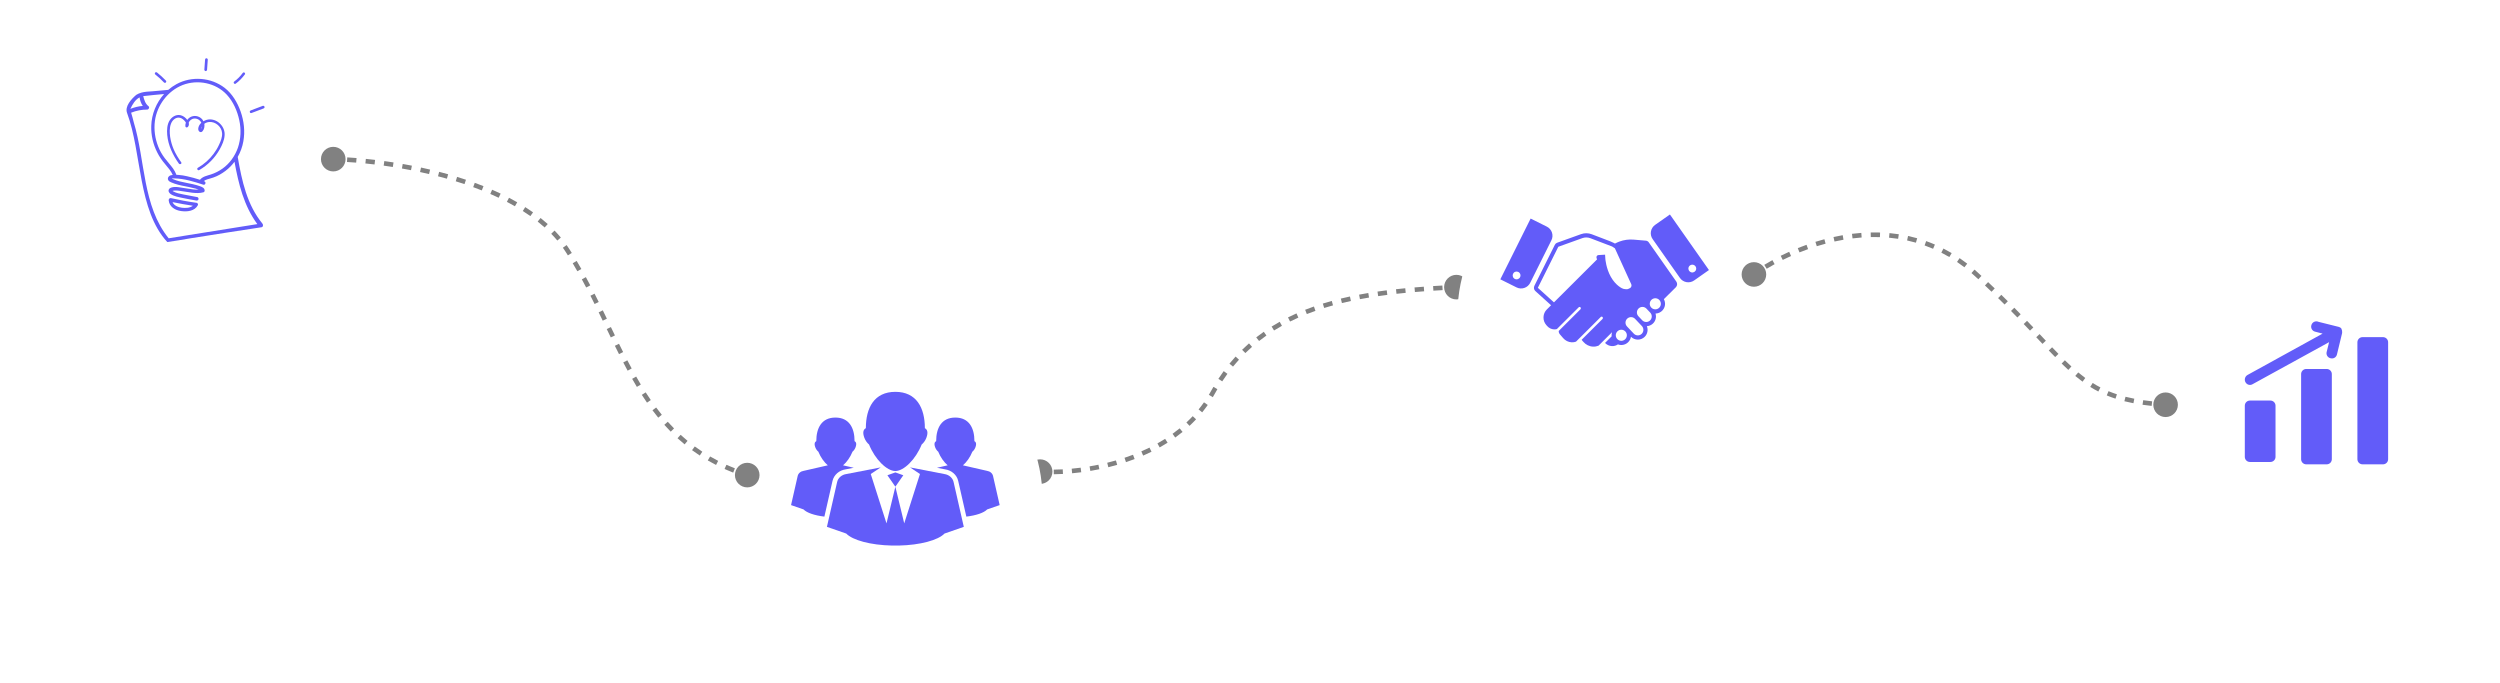 <svg width="1084" height="296" viewBox="0 0 1084 296" fill="none" xmlns="http://www.w3.org/2000/svg">
<path d="M445.667 204.5C445.667 207.446 448.054 209.833 451 209.833C453.946 209.833 456.333 207.446 456.333 204.5C456.333 201.554 453.946 199.167 451 199.167C448.054 199.167 445.667 201.554 445.667 204.5ZM526 170L525.125 169.516L526 170ZM626.167 124.5C626.167 127.446 628.554 129.833 631.5 129.833C634.446 129.833 636.833 127.446 636.833 124.5C636.833 121.554 634.446 119.167 631.5 119.167C628.554 119.167 626.167 121.554 626.167 124.5ZM450.935 205.498C451.573 205.539 452.238 205.573 452.928 205.597L452.999 203.598C452.328 203.575 451.683 203.542 451.065 203.502L450.935 205.498ZM456.919 205.64C458.193 205.624 459.525 205.58 460.907 205.505L460.799 203.508C459.444 203.581 458.14 203.624 456.894 203.64L456.919 205.64ZM464.87 205.214C466.159 205.094 467.48 204.949 468.828 204.774L468.571 202.79C467.247 202.962 465.951 203.105 464.686 203.222L464.87 205.214ZM472.768 204.189C474.055 203.975 475.361 203.733 476.68 203.462L476.278 201.503C474.984 201.768 473.703 202.006 472.439 202.217L472.768 204.189ZM480.566 202.589C481.843 202.276 483.128 201.936 484.416 201.566L483.865 199.644C482.602 200.006 481.343 200.34 480.091 200.646L480.566 202.589ZM488.223 200.389C489.477 199.973 490.731 199.528 491.982 199.051L491.27 197.182C490.047 197.648 488.82 198.084 487.593 198.491L488.223 200.389ZM495.675 197.548C496.89 197.02 498.099 196.461 499.298 195.869L498.413 194.076C497.244 194.652 496.065 195.198 494.878 195.713L495.675 197.548ZM502.835 194.009C503.994 193.36 505.139 192.678 506.269 191.962L505.197 190.273C504.1 190.969 502.986 191.632 501.858 192.263L502.835 194.009ZM509.584 189.721C510.664 188.943 511.725 188.131 512.763 187.282L511.497 185.734C510.492 186.556 509.464 187.343 508.416 188.097L509.584 189.721ZM515.781 184.647C516.753 183.74 517.701 182.797 518.62 181.816L517.161 180.448C516.273 181.396 515.357 182.307 514.417 183.184L515.781 184.647ZM521.262 178.793C522.1 177.763 522.908 176.697 523.683 175.592L522.046 174.443C521.299 175.508 520.519 176.537 519.711 177.53L521.262 178.793ZM525.869 172.229C526.213 171.657 526.549 171.075 526.875 170.484L525.125 169.516C524.81 170.086 524.486 170.648 524.155 171.2L525.869 172.229ZM526.875 170.484C527.2 169.896 527.53 169.316 527.864 168.744L526.138 167.735C525.795 168.321 525.457 168.914 525.125 169.516L526.875 170.484ZM529.953 165.364C530.686 164.243 531.438 163.154 532.21 162.097L530.594 160.918C529.802 162.003 529.03 163.12 528.279 164.27L529.953 165.364ZM534.634 158.954C535.477 157.92 536.341 156.918 537.224 155.949L535.746 154.602C534.838 155.599 533.95 156.628 533.084 157.69L534.634 158.954ZM539.976 153.092C540.924 152.16 541.893 151.26 542.882 150.392L541.562 148.89C540.546 149.782 539.55 150.707 538.574 151.665L539.976 153.092ZM545.934 147.856C546.978 147.037 548.04 146.248 549.122 145.489L547.973 143.852C546.863 144.631 545.771 145.441 544.699 146.284L545.934 147.856ZM552.432 143.294C553.554 142.591 554.694 141.917 555.851 141.27L554.875 139.524C553.689 140.187 552.521 140.878 551.37 141.599L552.432 143.294ZM559.367 139.413C560.551 138.823 561.751 138.258 562.968 137.718L562.156 135.89C560.913 136.442 559.686 137.019 558.475 137.623L559.367 139.413ZM566.641 136.179C567.872 135.693 569.117 135.229 570.377 134.787L569.714 132.9C568.431 133.35 567.162 133.823 565.906 134.319L566.641 136.179ZM574.164 133.534C575.428 133.14 576.705 132.766 577.993 132.411L577.461 130.483C576.152 130.844 574.855 131.224 573.569 131.624L574.164 133.534ZM581.859 131.407C583.146 131.093 584.445 130.796 585.754 130.514L585.333 128.559C584.007 128.844 582.691 129.146 581.385 129.464L581.859 131.407ZM589.674 129.722C590.978 129.475 592.292 129.242 593.614 129.022L593.286 127.049C591.95 127.272 590.622 127.507 589.302 127.757L589.674 129.722ZM597.571 128.406C598.886 128.215 600.21 128.035 601.541 127.866L601.288 125.882C599.946 126.052 598.611 126.234 597.283 126.427L597.571 128.406ZM605.521 127.393C606.845 127.247 608.174 127.109 609.51 126.981L609.319 124.99C607.974 125.119 606.634 125.258 605.301 125.405L605.521 127.393ZM613.506 126.622C614.835 126.511 616.169 126.407 617.508 126.31L617.363 124.315C616.018 124.413 614.676 124.517 613.34 124.629L613.506 126.622ZM621.514 126.039C622.847 125.955 624.184 125.876 625.524 125.802L625.414 123.805C624.069 123.879 622.727 123.958 621.388 124.043L621.514 126.039ZM629.537 125.594C630.206 125.561 630.876 125.53 631.546 125.499L631.454 123.501C630.782 123.532 630.11 123.564 629.44 123.596L629.537 125.594Z" fill="#818181"/>
<g filter="url(#filter0_d_242_2)">
<circle cx="80" cy="66" r="64" fill="white"/>
</g>
<path d="M59.071 41.136C61.83 39.373 65.313 39.825 68.479 39.373C69.971 39.237 71.464 39.101 72.956 38.965C74.042 38.016 75.218 37.202 76.529 36.478C83.087 32.905 91.5 33.538 97.424 38.106C100.726 40.684 102.942 44.438 104.344 48.373C105.792 52.489 106.289 56.966 105.52 61.263C105.113 63.66 104.254 65.967 103.078 68.047C104.887 78.54 107.148 88.852 113.752 96.903C114.204 97.4 114.159 98.35 113.435 98.531C106.153 99.616 89.645 102.194 82.364 103.37C79.243 103.868 75.715 104.546 72.549 104.953C59.75 91.159 61.514 66.283 55.136 49.097C53.96 46.157 56.946 42.946 59.071 41.136ZM103.756 52.127C102.897 48.102 101.133 44.076 98.329 41.046C93.535 35.89 85.665 34.352 79.152 36.885C72.73 39.418 68.072 45.659 67.167 52.444C66.669 56.197 67.212 60.042 68.614 63.569C69.293 65.333 70.243 66.962 71.373 68.499C72.549 70.082 73.906 71.484 75.037 73.067C75.579 73.836 76.032 74.696 76.394 75.555C76.439 75.645 76.439 75.691 76.439 75.781C76.846 75.826 77.253 75.826 77.615 75.871C78.745 75.962 79.921 76.143 81.052 76.414C82.951 76.821 84.851 77.364 86.705 77.952C87.881 76.505 89.781 76.188 91.454 75.645C93.263 75.057 94.937 74.198 96.475 73.113C99.595 70.897 101.902 67.64 103.168 64.022C104.435 60.268 104.616 56.107 103.756 52.127ZM57.986 52.986C63.006 69.494 61.785 89.395 73.137 103.325C75.67 102.918 79.017 102.375 81.549 101.968C88.424 100.883 104.706 98.259 111.581 97.174C105.746 89.259 103.44 79.761 101.676 70.128C101.133 70.851 100.59 71.53 99.957 72.163C98.6 73.565 96.972 74.786 95.254 75.736C94.394 76.233 93.444 76.64 92.54 76.957C91.68 77.274 90.731 77.5 89.871 77.771C89.329 77.952 88.786 78.178 88.334 78.54C88.424 78.54 88.469 78.585 88.56 78.585C89.51 78.902 89.103 80.349 88.153 80.078C84.127 78.766 79.966 77.454 75.715 77.364C75.444 77.364 75.172 77.364 74.901 77.364C74.811 77.364 74.675 77.364 74.584 77.364C74.584 77.364 74.539 77.364 74.494 77.409C74.675 77.5 74.901 77.635 75.037 77.681C75.941 78.088 76.891 78.359 77.841 78.63C79.74 79.128 81.64 79.399 83.54 79.852C84.625 80.078 85.71 80.394 86.751 80.756C87.655 81.073 88.741 81.525 88.741 82.656C88.741 83.017 88.515 83.289 88.198 83.379C86.615 83.832 84.942 83.741 83.313 83.56C81.595 83.334 79.921 83.063 78.203 82.791C77.434 82.656 76.62 82.565 75.851 82.611C75.67 82.611 75.489 82.656 75.308 82.656C75.172 82.701 74.991 82.746 74.811 82.791C74.901 82.837 74.991 82.927 74.991 82.927C76.394 83.741 78.022 84.013 79.559 84.329C81.549 84.736 83.54 85.098 85.529 85.46C85.937 85.505 86.163 86.048 86.072 86.41C85.937 86.862 85.529 86.998 85.123 86.952C83.132 86.636 81.142 86.229 79.152 85.822C77.434 85.46 75.444 85.143 73.951 84.103C73.273 83.606 72.775 82.746 73.318 81.977C73.816 81.254 74.991 81.118 75.805 81.073C76.71 81.028 77.66 81.208 78.564 81.344C79.559 81.48 80.509 81.661 81.504 81.796C82.997 82.022 84.58 82.339 86.118 82.203C85.71 82.068 85.303 81.932 84.896 81.796C83.901 81.525 82.861 81.299 81.821 81.073C79.74 80.666 77.66 80.304 75.67 79.625C75.172 79.445 74.72 79.264 74.268 79.083C73.77 78.857 73.273 78.63 73.001 78.178C72.368 77.183 73.273 76.098 74.268 75.962C74.494 75.917 74.675 75.917 74.901 75.871C74.132 74.108 72.82 72.615 71.599 71.168C70.288 69.63 69.112 67.957 68.207 66.147C66.398 62.62 65.448 58.594 65.584 54.614C65.72 49.504 67.755 44.529 71.147 40.775C68.117 41.046 65.132 41.317 62.101 41.679C62.508 43.307 63.006 44.981 64.408 46.066C64.951 46.564 64.499 47.514 63.82 47.514C61.423 47.514 59.071 47.966 56.855 48.87C57.262 50.227 57.669 51.629 57.986 52.986ZM61.92 45.931C61.152 44.845 60.699 43.579 60.519 42.222C58.619 43.217 57.443 45.252 56.538 47.197C58.302 46.519 60.066 46.066 61.92 45.931Z" fill="#625CF9"/>
<path d="M74.132 85.912C77.705 86.726 81.323 87.405 84.987 87.902C85.032 87.902 85.032 87.902 85.077 87.902C85.575 87.902 86.072 88.445 85.756 89.033C84.354 91.566 81.142 91.882 78.564 91.52C75.987 91.204 73.363 89.666 73.137 86.817C73.137 86.636 73.182 86.455 73.273 86.364C73.363 86.093 73.68 85.822 74.132 85.912ZM78.881 90.073C80.419 90.254 82.364 90.209 83.63 89.214C80.69 88.761 77.75 88.264 74.811 87.631C75.398 89.168 77.343 89.892 78.881 90.073ZM95.344 64.61C93.263 68.409 90.143 71.575 86.389 73.746C85.756 74.108 85.168 73.113 85.801 72.751C88.469 71.213 90.821 69.133 92.63 66.69C93.535 65.469 94.349 64.157 94.982 62.755C95.706 61.218 96.43 59.454 96.294 57.69C96.113 54.976 93.444 52.67 90.731 52.896C90.007 52.941 89.238 53.212 88.605 53.665C88.786 54.84 88.56 56.062 87.791 56.921C87.112 57.69 86.163 57.147 85.982 56.243C85.846 55.474 86.208 54.569 86.66 53.936C86.841 53.665 87.067 53.438 87.293 53.258C86.796 52.082 85.575 51.313 84.263 51.403C83.132 51.448 82.228 52.217 81.821 53.167C82.002 53.846 81.957 54.614 81.369 55.112C80.962 55.428 80.419 55.248 80.374 54.705C80.328 54.162 80.419 53.665 80.6 53.167C80.464 52.941 80.328 52.715 80.193 52.579C79.65 51.946 78.972 51.313 78.112 51.087C76.303 50.589 74.72 52.082 74.132 53.665C73.454 55.428 73.544 57.464 73.77 59.318C74.042 61.172 74.584 63.027 75.308 64.745C76.167 66.736 77.298 68.59 78.564 70.354C79.017 70.942 78.022 71.53 77.569 70.942C74.946 67.278 72.911 63.027 72.504 58.504C72.323 56.333 72.413 53.8 73.725 51.946C74.901 50.273 77.027 49.323 78.972 50.182C79.831 50.544 80.645 51.222 81.188 51.991C81.685 51.313 82.364 50.77 83.178 50.499C84.851 49.911 86.796 50.544 87.836 51.946C87.972 52.127 88.108 52.353 88.198 52.579C89.057 52.082 90.007 51.765 91.002 51.765C92.766 51.765 94.485 52.579 95.661 53.891C96.882 55.202 97.56 56.966 97.379 58.775C97.244 60.811 96.339 62.801 95.344 64.61ZM87.52 54.84C87.384 55.112 87.248 55.383 87.203 55.7C87.203 55.745 87.203 55.79 87.203 55.836C87.384 55.564 87.474 55.202 87.52 54.84ZM108.324 48.599C108.234 48.282 108.415 48.011 108.731 47.875C110.495 47.197 112.259 46.564 113.978 45.885C114.249 45.795 114.611 46.021 114.702 46.292C114.792 46.609 114.611 46.88 114.295 47.016C112.531 47.694 110.767 48.328 109.048 49.006C108.731 49.142 108.37 48.916 108.324 48.599ZM102.173 36.297C101.902 36.478 101.54 36.342 101.405 36.071C101.224 35.8 101.359 35.483 101.631 35.302C102.942 34.307 104.254 33.041 105.204 31.684C105.385 31.413 105.701 31.322 105.973 31.458C106.199 31.593 106.38 32 106.199 32.227C105.023 33.81 103.711 35.166 102.173 36.297ZM89.193 30.825C88.922 30.825 88.605 30.553 88.605 30.236C88.695 28.789 88.831 27.342 88.922 25.849C88.967 25.533 89.148 25.262 89.51 25.262C89.781 25.262 90.098 25.533 90.098 25.849C90.007 27.297 89.871 28.744 89.781 30.236C89.736 30.553 89.51 30.825 89.193 30.825ZM71.102 35.754C69.926 34.488 68.659 33.357 67.303 32.272C67.077 32.091 67.077 31.639 67.303 31.458C67.529 31.232 67.891 31.277 68.117 31.458C69.474 32.543 70.74 33.719 71.916 34.94C72.142 35.166 72.142 35.528 71.916 35.754C71.735 35.98 71.328 35.98 71.102 35.754Z" fill="#625CF9"/>
<g filter="url(#filter1_d_242_2)">
<circle cx="388" cy="202" r="64" fill="white"/>
</g>
<path d="M362.985 208.975C363.176 208.138 363.638 207.348 364.369 206.71C365.104 206.076 366.001 205.694 366.931 205.553L381.88 202.66L377.555 205.531L384.383 226.935L388.228 211.036L392.075 226.935L398.899 205.531L394.576 202.661L409.526 205.554C410.456 205.694 411.352 206.076 412.087 206.71C412.818 207.348 413.282 208.138 413.471 208.975L417.904 228.444L409.543 231.345C406.767 234.231 398.997 236.353 389.678 236.556H386.779C377.46 236.354 369.691 234.231 366.914 231.345L358.553 228.444L362.985 208.975Z" fill="#625CF9"/>
<path d="M388.228 204.834L391.674 206.068L388.228 211.036L384.781 206.068L388.228 204.834ZM375.433 185.662C375.433 176.826 379.07 169.901 388.228 169.901C397.387 169.901 401.022 176.827 401.022 185.662C401.979 186.162 402.609 187.335 401.668 189.848C401.193 191.11 400.357 192.168 399.647 192.721C397.037 199.219 391.904 204.236 388.228 204.236C384.551 204.236 379.418 199.219 376.809 192.721C376.099 192.168 375.264 191.11 374.788 189.848C373.847 187.334 374.476 186.162 375.433 185.662ZM419.003 224.003C423.27 223.499 426.635 222.346 428.034 220.891L433.456 219.01L430.582 206.387C430.459 205.845 430.158 205.332 429.684 204.919C429.212 204.517 428.637 204.257 428.023 204.169L417.524 201.764C419.104 200.413 420.637 198.295 421.618 195.849C422.079 195.49 422.621 194.805 422.929 193.986C423.54 192.357 423.132 191.597 422.51 191.272C422.51 185.544 420.155 181.054 414.216 181.054H414.214C408.277 181.054 405.92 185.544 405.92 191.272C405.299 191.597 404.891 192.357 405.5 193.986C405.809 194.805 406.351 195.49 406.812 195.849C407.793 198.295 409.327 200.413 410.906 201.764L406.263 202.828L409.878 203.527C411.212 203.735 412.441 204.298 413.439 205.161C414.477 206.067 415.183 207.228 415.477 208.518L419.003 224.003ZM345.874 206.387C345.998 205.844 346.298 205.332 346.772 204.919C347.247 204.508 347.829 204.259 348.432 204.169L358.932 201.764C357.352 200.413 355.818 198.295 354.836 195.848C354.375 195.49 353.834 194.804 353.526 193.986C352.916 192.357 353.324 191.597 353.945 191.272C353.945 185.543 356.303 181.054 362.241 181.054C368.179 181.054 370.536 185.543 370.536 191.272C371.157 191.597 371.565 192.357 370.954 193.986C370.647 194.804 370.105 195.49 369.645 195.848C368.663 198.294 367.129 200.413 365.549 201.764L370.193 202.828L366.579 203.527C365.245 203.735 364.016 204.298 363.026 205.152C361.979 206.067 361.275 207.228 360.98 208.516L357.454 224.003C353.187 223.499 349.823 222.346 348.422 220.891L343.001 219.01L345.874 206.387Z" fill="#625CF9"/>
<g filter="url(#filter2_d_242_2)">
<circle cx="696" cy="122" r="64" fill="white"/>
</g>
<g filter="url(#filter3_d_242_2)">
<circle cx="1004" cy="170" r="64" fill="white"/>
</g>
<path d="M139.167 69C139.167 71.945 141.554 74.333 144.5 74.333C147.446 74.333 149.833 71.945 149.833 69C149.833 66.055 147.446 63.667 144.5 63.667C141.554 63.667 139.167 66.055 139.167 69ZM246 108.5L246.84 107.958L246 108.5ZM318.667 206C318.667 208.946 321.054 211.333 324 211.333C326.946 211.333 329.333 208.946 329.333 206C329.333 203.054 326.946 200.667 324 200.667C321.054 200.667 318.667 203.054 318.667 206ZM144.481 70C145.122 70.012 145.782 70.03 146.461 70.053L146.529 68.054C145.841 68.031 145.17 68.013 144.519 68L144.481 70ZM150.448 70.238C151.731 70.313 153.063 70.405 154.438 70.516L154.598 68.522C153.209 68.411 151.863 68.317 150.565 68.242L150.448 70.238ZM158.434 70.877C159.728 71.007 161.051 71.152 162.401 71.313L162.638 69.327C161.276 69.164 159.94 69.018 158.634 68.887L158.434 70.877ZM166.367 71.823C167.668 72.003 168.989 72.198 170.326 72.407L170.636 70.431C169.287 70.22 167.954 70.024 166.64 69.842L166.367 71.823ZM174.275 73.063C175.576 73.292 176.889 73.535 178.211 73.793L178.594 71.83C177.259 71.569 175.934 71.324 174.621 71.094L174.275 73.063ZM182.131 74.597C183.427 74.875 184.728 75.169 186.033 75.477L186.493 73.531C185.175 73.219 183.86 72.923 182.552 72.641L182.131 74.597ZM189.915 76.437C191.201 76.769 192.488 77.116 193.773 77.479L194.316 75.554C193.016 75.187 191.715 74.836 190.416 74.5L189.915 76.437ZM197.606 78.608C198.878 78.999 200.147 79.406 201.409 79.829L202.044 77.933C200.766 77.504 199.481 77.092 198.194 76.697L197.606 78.608ZM205.178 81.147C206.43 81.604 207.674 82.078 208.907 82.568L209.647 80.71C208.395 80.212 207.133 79.732 205.864 79.268L205.178 81.147ZM212.59 84.1C213.814 84.631 215.025 85.181 216.219 85.749L217.078 83.942C215.862 83.364 214.631 82.805 213.387 82.265L212.59 84.1ZM219.784 87.524C220.967 88.141 222.132 88.778 223.274 89.434L224.271 87.7C223.104 87.029 221.916 86.38 220.709 85.75L219.784 87.524ZM226.676 91.49C227.8 92.205 228.9 92.942 229.971 93.701L231.127 92.069C230.028 91.29 228.901 90.535 227.749 89.802L226.676 91.49ZM233.142 96.078C234.183 96.904 235.191 97.755 236.164 98.629L237.501 97.142C236.497 96.239 235.457 95.363 234.386 94.511L233.142 96.078ZM239.012 101.367C239.935 102.317 240.818 103.293 241.656 104.295L243.19 103.012C242.319 101.97 241.403 100.957 240.447 99.973L239.012 101.367ZM244.059 107.414C244.438 107.949 244.805 108.492 245.16 109.042L246.84 107.958C246.47 107.384 246.087 106.818 245.692 106.259L244.059 107.414ZM245.16 109.042C245.522 109.604 245.881 110.168 246.235 110.734L247.93 109.671C247.571 109.099 247.208 108.528 246.84 107.958L245.16 109.042ZM248.322 114.151C249.007 115.301 249.678 116.457 250.335 117.616L252.075 116.628C251.411 115.458 250.733 114.291 250.041 113.128L248.322 114.151ZM252.282 121.121C252.922 122.298 253.551 123.479 254.17 124.661L255.942 123.733C255.318 122.542 254.684 121.353 254.039 120.166L252.282 121.121ZM256.01 128.23C256.618 129.427 257.218 130.624 257.811 131.822L259.603 130.934C259.007 129.731 258.404 128.528 257.793 127.324L256.01 128.23ZM259.583 135.431C260.172 136.64 260.756 137.848 261.337 139.053L263.139 138.184C262.557 136.978 261.971 135.768 261.381 134.556L259.583 135.431ZM263.085 142.682C263.669 143.895 264.252 145.106 264.836 146.311L266.636 145.439C266.053 144.236 265.471 143.027 264.887 141.814L263.085 142.682ZM266.605 149.937C267.201 151.148 267.799 152.354 268.403 153.552L270.189 152.653C269.589 151.461 268.993 150.261 268.4 149.054L266.605 149.937ZM270.243 157.15C270.866 158.35 271.497 159.541 272.138 160.724L273.896 159.771C273.262 158.6 272.636 157.418 272.017 156.227L270.243 157.15ZM274.101 164.264C274.771 165.442 275.452 166.608 276.147 167.763L277.86 166.731C277.175 165.592 276.502 164.44 275.84 163.276L274.101 164.264ZM278.288 171.208C279.021 172.349 279.77 173.476 280.538 174.588L282.184 173.452C281.429 172.359 280.693 171.251 279.971 170.127L278.288 171.208ZM282.908 177.89C283.72 178.977 284.553 180.047 285.409 181.099L286.96 179.837C286.122 178.807 285.306 177.759 284.51 176.693L282.908 177.89ZM288.05 184.199C288.952 185.211 289.88 186.203 290.836 187.174L292.262 185.771C291.33 184.824 290.424 183.856 289.542 182.868L288.05 184.199ZM293.769 190.008C294.767 190.922 295.792 191.815 296.849 192.685L298.12 191.141C297.092 190.294 296.093 189.424 295.121 188.534L293.769 190.008ZM300.071 195.192C301.157 195.991 302.275 196.767 303.425 197.519L304.519 195.845C303.4 195.113 302.313 194.358 301.255 193.581L300.071 195.192ZM306.9 199.658C308.063 200.33 309.257 200.98 310.484 201.606L311.392 199.824C310.196 199.214 309.034 198.582 307.902 197.927L306.9 199.658ZM314.161 203.362C315.382 203.908 316.634 204.431 317.919 204.931L318.644 203.067C317.39 202.579 316.168 202.068 314.977 201.536L314.161 203.362ZM321.744 206.319C322.389 206.536 323.041 206.748 323.702 206.954L324.298 205.046C323.652 204.844 323.014 204.636 322.383 204.424L321.744 206.319Z" fill="#818181"/>
<path d="M755.167 119C755.167 121.946 757.554 124.333 760.5 124.333C763.446 124.333 765.833 121.946 765.833 119C765.833 116.055 763.446 113.667 760.5 113.667C757.554 113.667 755.167 116.055 755.167 119ZM857 119L856.324 119.737L857 119ZM933.667 175.5C933.667 178.446 936.054 180.833 939 180.833C941.946 180.833 944.333 178.446 944.333 175.5C944.333 172.554 941.946 170.167 939 170.167C936.054 170.167 933.667 172.554 933.667 175.5ZM761.085 119.811C761.603 119.437 762.143 119.059 762.704 118.677L761.581 117.023C761.003 117.415 760.448 117.804 759.915 118.189L761.085 119.811ZM766.035 116.537C767.126 115.873 768.275 115.206 769.478 114.545L768.514 112.792C767.286 113.468 766.111 114.149 764.995 114.829L766.035 116.537ZM773.003 112.7C774.164 112.122 775.365 111.552 776.602 110.997L775.782 109.172C774.521 109.739 773.296 110.319 772.111 110.909L773.003 112.7ZM780.26 109.44C781.474 108.951 782.716 108.478 783.984 108.025L783.312 106.142C782.018 106.604 780.751 107.086 779.513 107.584L780.26 109.44ZM787.757 106.764C789.009 106.373 790.283 106.004 791.575 105.66L791.06 103.727C789.74 104.079 788.44 104.456 787.161 104.855L787.757 106.764ZM795.438 104.719C796.723 104.436 798.024 104.179 799.338 103.952L798.998 101.981C797.653 102.214 796.322 102.476 795.007 102.766L795.438 104.719ZM803.266 103.368C804.572 103.206 805.888 103.074 807.213 102.977L807.066 100.982C805.707 101.082 804.357 101.217 803.019 101.383L803.266 103.368ZM811.174 102.789C812.489 102.761 813.811 102.769 815.137 102.815L815.206 100.816C813.842 100.769 812.483 100.761 811.132 100.789L811.174 102.789ZM819.091 103.064C820.399 103.184 821.71 103.344 823.022 103.544L823.325 101.567C821.972 101.36 820.622 101.196 819.275 101.072L819.091 103.064ZM826.91 104.262C828.189 104.54 829.468 104.859 830.744 105.222L831.292 103.299C829.974 102.924 828.654 102.594 827.335 102.308L826.91 104.262ZM834.509 106.426C835.738 106.863 836.965 107.344 838.187 107.87L838.978 106.033C837.716 105.489 836.449 104.993 835.179 104.541L834.509 106.426ZM841.764 109.549C842.925 110.14 844.08 110.775 845.228 111.455L846.247 109.735C845.062 109.033 843.87 108.378 842.672 107.767L841.764 109.549ZM848.566 113.576C849.641 114.307 850.709 115.081 851.769 115.898L852.99 114.315C851.899 113.473 850.798 112.676 849.69 111.922L848.566 113.576ZM854.832 118.406C855.332 118.839 855.829 119.283 856.324 119.737L857.676 118.263C857.167 117.796 856.656 117.34 856.143 116.895L854.832 118.406ZM856.324 119.737C856.821 120.193 857.313 120.647 857.799 121.097L859.158 119.629C858.67 119.177 858.176 118.722 857.676 118.263L856.324 119.737ZM860.671 123.781C861.647 124.701 862.598 125.607 863.526 126.499L864.912 125.057C863.979 124.161 863.024 123.251 862.043 122.326L860.671 123.781ZM866.37 129.257C867.334 130.2 868.271 131.126 869.183 132.035L870.595 130.618C869.678 129.705 868.737 128.775 867.769 127.828L866.37 129.257ZM871.969 134.834C872.916 135.794 873.835 136.734 874.73 137.656L876.165 136.262C875.267 135.337 874.343 134.393 873.392 133.43L871.969 134.834ZM877.472 140.498C878.407 141.474 879.315 142.427 880.198 143.358L881.649 141.981C880.764 141.049 879.854 140.093 878.916 139.114L877.472 140.498ZM882.913 146.229C883.843 147.213 884.746 148.171 885.625 149.102L887.079 147.728C886.2 146.798 885.298 145.842 884.368 144.856L882.913 146.229ZM888.348 151.968C889.292 152.955 890.213 153.909 891.116 154.83L892.544 153.429C891.648 152.516 890.734 151.568 889.794 150.585L888.348 151.968ZM893.926 157.64C894.902 158.593 895.864 159.507 896.821 160.383L898.171 158.907C897.233 158.049 896.287 157.15 895.324 156.209L893.926 157.64ZM899.831 163.018C900.877 163.889 901.927 164.716 902.992 165.498L904.176 163.886C903.147 163.13 902.129 162.329 901.112 161.482L899.831 163.018ZM906.322 167.762C907.46 168.474 908.625 169.14 909.828 169.762L910.746 167.985C909.593 167.39 908.476 166.751 907.383 166.067L906.322 167.762ZM913.487 171.462C914.704 171.967 915.964 172.433 917.277 172.862L917.898 170.961C916.633 170.548 915.421 170.1 914.254 169.615L913.487 171.462ZM921.131 173.973C922.389 174.291 923.695 174.581 925.055 174.843L925.434 172.879C924.108 172.624 922.84 172.342 921.622 172.034L921.131 173.973ZM929.004 175.506C930.274 175.69 931.59 175.854 932.956 176L933.168 174.011C931.825 173.868 930.534 173.707 929.291 173.527L929.004 175.506ZM936.923 176.359C937.583 176.409 938.255 176.455 938.938 176.498L939.062 174.502C938.388 174.46 937.725 174.414 937.074 174.365L936.923 176.359Z" fill="#818181"/>
<path d="M665.31 123.928L674.185 106.132C674.286 105.932 674.422 105.751 674.587 105.599C674.75 105.452 674.939 105.338 675.145 105.263L685.552 101.523C686.292 101.256 687.075 101.123 687.862 101.13C688.649 101.138 689.428 101.287 690.163 101.568L698.06 104.58C698.623 104.795 699.174 105.041 699.711 105.315C699.893 105.409 700.072 105.511 700.25 105.611C700.852 105.285 701.476 105.001 702.118 104.762C704.109 104.013 706.243 103.72 708.363 103.901L713.676 104.357C713.917 104.378 714.15 104.453 714.358 104.577C714.576 104.705 714.756 104.878 714.898 105.079L726.859 122.107C727.118 122.476 727.237 122.924 727.197 123.373C727.163 123.818 726.971 124.237 726.656 124.553L721.453 129.71C721.747 130.245 721.92 130.837 721.961 131.446C721.999 132.001 721.927 132.558 721.748 133.084C721.57 133.611 721.289 134.096 720.921 134.513C720.556 134.932 720.111 135.275 719.612 135.52C719.113 135.766 718.571 135.911 718.016 135.945C717.956 135.949 717.895 135.949 717.834 135.952C718.296 137.447 717.918 139.146 716.713 140.287C715.997 140.965 715.067 141.37 714.084 141.431C714.717 143.001 714.374 144.872 713.08 146.097C712.296 146.843 711.254 147.258 710.171 147.256C709.039 147.256 707.982 146.814 707.184 146.015C706.888 147.932 705.295 149.46 703.281 149.591C703.189 149.598 703.094 149.602 703.001 149.602C702.5 149.601 702.003 149.51 701.535 149.334C700.771 149.848 699.863 150.106 698.943 150.069C697.775 150.021 696.727 149.505 695.944 148.7L698.806 145.844C698.799 145.778 698.787 145.715 698.784 145.647C698.748 145.102 698.818 144.556 698.99 144.039L693.134 149.88C692.395 150.181 691.591 150.332 690.753 150.298C689.077 150.23 687.584 149.438 686.527 148.213L685.94 147.534C685.886 147.469 685.845 147.397 685.808 147.319L694.825 138.327C695.058 138.097 695.076 137.714 694.87 137.473C694.664 137.233 694.305 137.225 694.075 137.455L683.351 148.149C682.766 148.354 682.141 148.454 681.491 148.427C680.017 148.367 678.703 147.671 677.773 146.592L676.357 144.953C676.016 144.552 675.837 144.037 675.857 143.511L685.267 134.128C685.497 133.898 685.518 133.514 685.312 133.275C685.104 133.034 684.746 133.026 684.516 133.256L675.061 142.684C674.666 142.791 674.256 142.837 673.847 142.822C672.639 142.773 671.564 142.203 670.804 141.32L670.423 140.879C669.662 139.998 669.213 138.804 669.259 137.505C669.305 136.207 669.834 135.054 670.655 134.235L673.179 131.719L672.541 132.354L665.716 126.191C665.412 125.914 665.209 125.543 665.139 125.137C665.065 124.726 665.125 124.302 665.31 123.928ZM717.898 134.121C718.213 134.101 718.521 134.019 718.804 133.879C719.087 133.74 719.339 133.545 719.547 133.308C719.755 133.071 719.915 132.795 720.016 132.496C720.118 132.197 720.158 131.881 720.136 131.566C720.094 130.931 719.801 130.338 719.322 129.918C718.844 129.498 718.218 129.286 717.582 129.327C717.267 129.347 716.959 129.429 716.676 129.568C716.393 129.708 716.141 129.902 715.933 130.14C715.725 130.377 715.565 130.653 715.463 130.952C715.362 131.251 715.321 131.567 715.342 131.882C715.43 133.194 716.57 134.209 717.898 134.121ZM713.806 139.616C714.42 139.617 715.011 139.382 715.456 138.96C716.406 138.061 716.458 136.548 715.576 135.591C715.53 135.543 714.593 134.552 714.144 134.079L713.908 133.828C713.684 133.59 713.413 133.4 713.113 133.271C712.813 133.142 712.489 133.076 712.163 133.077C711.546 133.077 710.959 133.311 710.512 133.735C710.282 133.951 710.097 134.211 709.968 134.499C709.84 134.787 709.769 135.098 709.762 135.414C709.752 135.729 709.805 136.043 709.918 136.337C710.031 136.631 710.2 136.901 710.418 137.129L711.086 137.836L711.539 138.314C711.564 138.342 711.592 138.37 711.616 138.396L711.916 138.711C711.961 138.76 712.007 138.81 712.054 138.857C712.278 139.098 712.549 139.29 712.851 139.42C713.152 139.551 713.477 139.617 713.806 139.616ZM708.443 144.693C708.666 144.927 708.935 145.112 709.232 145.238C709.529 145.365 709.849 145.429 710.172 145.428C710.787 145.429 711.378 145.193 711.823 144.77C712.773 143.871 712.825 142.358 711.946 141.406C711.925 141.383 711.374 140.8 710.751 140.142L710.288 139.653C709.477 138.795 709.211 138.516 709.121 138.418C709.11 138.409 709.1 138.398 709.09 138.388L709.088 138.386C709.01 138.302 708.964 138.255 708.963 138.253C708.739 138.015 708.469 137.825 708.168 137.696C707.868 137.567 707.544 137.501 707.217 137.502C706.601 137.502 706.015 137.735 705.567 138.16C705.337 138.376 705.153 138.635 705.024 138.924C704.895 139.212 704.825 139.522 704.817 139.838C704.808 140.153 704.861 140.468 704.974 140.763C705.087 141.059 705.257 141.328 705.475 141.557L708.443 144.693ZM703.162 147.769C703.798 147.726 704.39 147.433 704.81 146.954C705.23 146.475 705.442 145.85 705.402 145.214C705.319 143.955 704.269 142.969 703.009 142.969C702.68 142.969 702.355 143.037 702.053 143.167C701.751 143.298 701.479 143.489 701.254 143.729C701.029 143.969 700.856 144.252 700.745 144.562C700.634 144.871 700.587 145.2 700.608 145.528C700.695 146.839 701.833 147.856 703.162 147.769ZM673.798 131.102L692.493 112.463L692.282 111.931C692.226 111.789 692.203 111.636 692.214 111.483C692.225 111.33 692.27 111.182 692.347 111.05C692.507 110.775 692.774 110.614 693.055 110.6L694.444 110.516L695.962 110.426L696.077 112.225C696.079 112.263 696.379 116.354 698.466 120.051C700.605 123.844 703.439 125.152 703.871 125.236C704.353 125.33 704.859 125.419 705.28 125.419C705.569 125.419 705.791 125.378 705.982 125.291L706.691 124.962C706.989 124.824 707.216 124.571 707.336 124.248C707.452 123.937 707.452 123.596 707.336 123.285L700.226 107.681L699.017 106.884L698.53 106.699H698.531L689.594 103.29C689.036 103.077 688.444 102.964 687.847 102.959L687.797 102.958C687.217 102.958 686.643 103.059 686.093 103.257L675.685 106.997L666.809 124.792L673.798 131.102ZM663.683 94.767L670.709 98.27C671.228 98.529 671.691 98.887 672.072 99.325C672.452 99.763 672.742 100.271 672.926 100.821C673.11 101.371 673.184 101.952 673.144 102.531C673.104 103.11 672.949 103.675 672.69 104.194L663.492 122.636C663.233 123.155 662.875 123.618 662.437 123.999C661.999 124.379 661.49 124.669 660.939 124.852C660.39 125.037 659.809 125.111 659.23 125.071C658.652 125.03 658.087 124.876 657.569 124.616L650.544 121.111L663.683 94.767ZM657.587 121.122C658.035 121.122 658.466 120.944 658.783 120.627C659.101 120.309 659.279 119.879 659.279 119.43C659.279 118.981 659.101 118.551 658.783 118.233C658.466 117.916 658.035 117.737 657.587 117.737C657.138 117.737 656.707 117.916 656.39 118.233C656.072 118.551 655.894 118.981 655.894 119.43C655.894 119.879 656.072 120.309 656.39 120.627C656.707 120.944 657.138 121.122 657.587 121.122ZM741 117.09L734.577 121.603C734.103 121.937 733.567 122.174 733.001 122.3C732.435 122.427 731.849 122.44 731.278 122.339C730.707 122.24 730.161 122.029 729.671 121.718C729.182 121.408 728.758 121.003 728.426 120.528L716.579 103.664C716.245 103.19 716.008 102.655 715.881 102.089C715.754 101.523 715.741 100.937 715.842 100.366C715.941 99.794 716.152 99.248 716.463 98.758C716.774 98.268 717.178 97.845 717.653 97.511L724.077 93L741 117.09ZM735.46 116.225C735.429 116.003 735.354 115.789 735.24 115.596C735.126 115.404 734.975 115.235 734.796 115.101C734.617 114.967 734.412 114.87 734.195 114.816C733.978 114.761 733.752 114.75 733.531 114.783C733.309 114.817 733.097 114.894 732.905 115.01C732.714 115.126 732.547 115.279 732.415 115.46C732.283 115.641 732.188 115.846 732.136 116.064C732.084 116.282 732.076 116.508 732.112 116.729C732.183 117.169 732.425 117.563 732.785 117.825C733.145 118.088 733.594 118.198 734.035 118.131C734.476 118.065 734.872 117.828 735.139 117.471C735.406 117.114 735.521 116.666 735.46 116.225Z" fill="#625CF9"/>
<path d="M984.446 173.681H975.568C974.343 173.681 973.349 174.674 973.349 175.9V198.094C973.349 199.319 974.343 200.313 975.568 200.313H984.446C985.671 200.313 986.665 199.319 986.665 198.094V175.9C986.665 174.674 985.671 173.681 984.446 173.681Z" fill="#625CF9"/>
<path d="M1008.86 159.987H999.981C999.393 159.987 998.828 160.221 998.412 160.637C997.996 161.053 997.762 161.618 997.762 162.207V199.114C997.762 199.703 997.996 200.268 998.412 200.684C998.828 201.1 999.393 201.334 999.981 201.334H1008.86C1009.45 201.334 1010.01 201.1 1010.43 200.684C1010.84 200.268 1011.08 199.703 1011.08 199.114V162.295C1011.09 161.997 1011.04 161.698 1010.94 161.419C1010.83 161.139 1010.67 160.884 1010.46 160.668C1010.25 160.453 1010 160.281 1009.73 160.164C1009.45 160.047 1009.16 159.987 1008.86 159.987ZM1033.27 146.183H1024.39C1023.81 146.183 1023.24 146.417 1022.82 146.833C1022.41 147.249 1022.17 147.814 1022.17 148.402V199.114C1022.17 199.703 1022.41 200.268 1022.82 200.684C1023.24 201.1 1023.81 201.334 1024.39 201.334H1033.27C1033.86 201.334 1034.42 201.1 1034.84 200.684C1035.26 200.268 1035.49 199.703 1035.49 199.114V148.491C1035.5 148.192 1035.45 147.894 1035.35 147.614C1035.24 147.335 1035.08 147.08 1034.87 146.864C1034.67 146.648 1034.42 146.477 1034.14 146.36C1033.87 146.243 1033.57 146.183 1033.27 146.183ZM1015.52 143.631C1015.51 143.55 1015.51 143.468 1015.52 143.386C1015.47 143.195 1015.4 143.009 1015.32 142.832C1015.31 142.773 1015.31 142.713 1015.32 142.654C1015.19 142.433 1015.03 142.237 1014.83 142.077C1014.63 141.943 1014.41 141.838 1014.19 141.766L1005.31 139.547C1005.01 139.406 1004.68 139.333 1004.35 139.334C1004.02 139.334 1003.7 139.409 1003.4 139.551C1003.1 139.694 1002.84 139.901 1002.63 140.157C1002.43 140.414 1002.28 140.713 1002.2 141.034C1002.12 141.323 1002.09 141.625 1002.13 141.923C1002.17 142.221 1002.27 142.509 1002.42 142.768C1002.57 143.027 1002.77 143.253 1003.01 143.432C1003.25 143.611 1003.53 143.739 1003.82 143.808L1007.08 144.652L974.525 162.584C974 162.883 973.612 163.374 973.443 163.954C973.273 164.533 973.335 165.156 973.615 165.691C973.798 166.054 974.077 166.359 974.421 166.574C974.765 166.79 975.162 166.906 975.568 166.912C975.934 166.921 976.295 166.829 976.611 166.645L1009.9 148.358L1008.86 152.53C1008.77 152.82 1008.75 153.125 1008.78 153.426C1008.82 153.726 1008.91 154.016 1009.06 154.278C1009.22 154.54 1009.42 154.768 1009.66 154.949C1009.91 155.129 1010.18 155.258 1010.48 155.327C1010.77 155.417 1011.08 155.446 1011.38 155.412C1011.68 155.379 1011.98 155.283 1012.24 155.131C1012.51 154.979 1012.74 154.774 1012.92 154.529C1013.1 154.284 1013.23 154.004 1013.3 153.706L1015.52 144.518C1015.57 144.225 1015.57 143.924 1015.52 143.631Z" fill="#625CF9"/>
<defs>
<filter id="filter0_d_242_2" x="0.4" y="0.4" width="159.2" height="159.2" filterUnits="userSpaceOnUse" color-interpolation-filters="sRGB">
<feFlood flood-opacity="0" result="BackgroundImageFix"/>
<feColorMatrix in="SourceAlpha" type="matrix" values="0 0 0 0 0 0 0 0 0 0 0 0 0 0 0 0 0 0 127 0" result="hardAlpha"/>
<feOffset dy="14"/>
<feGaussianBlur stdDeviation="7.8"/>
<feComposite in2="hardAlpha" operator="out"/>
<feColorMatrix type="matrix" values="0 0 0 0 0 0 0 0 0 0 0 0 0 0 0 0 0 0 0.1 0"/>
<feBlend mode="normal" in2="BackgroundImageFix" result="effect1_dropShadow_242_2"/>
<feBlend mode="normal" in="SourceGraphic" in2="effect1_dropShadow_242_2" result="shape"/>
</filter>
<filter id="filter1_d_242_2" x="308.4" y="136.4" width="159.2" height="159.2" filterUnits="userSpaceOnUse" color-interpolation-filters="sRGB">
<feFlood flood-opacity="0" result="BackgroundImageFix"/>
<feColorMatrix in="SourceAlpha" type="matrix" values="0 0 0 0 0 0 0 0 0 0 0 0 0 0 0 0 0 0 127 0" result="hardAlpha"/>
<feOffset dy="14"/>
<feGaussianBlur stdDeviation="7.8"/>
<feComposite in2="hardAlpha" operator="out"/>
<feColorMatrix type="matrix" values="0 0 0 0 0 0 0 0 0 0 0 0 0 0 0 0 0 0 0.1 0"/>
<feBlend mode="normal" in2="BackgroundImageFix" result="effect1_dropShadow_242_2"/>
<feBlend mode="normal" in="SourceGraphic" in2="effect1_dropShadow_242_2" result="shape"/>
</filter>
<filter id="filter2_d_242_2" x="616.4" y="56.4" width="159.2" height="159.2" filterUnits="userSpaceOnUse" color-interpolation-filters="sRGB">
<feFlood flood-opacity="0" result="BackgroundImageFix"/>
<feColorMatrix in="SourceAlpha" type="matrix" values="0 0 0 0 0 0 0 0 0 0 0 0 0 0 0 0 0 0 127 0" result="hardAlpha"/>
<feOffset dy="14"/>
<feGaussianBlur stdDeviation="7.8"/>
<feComposite in2="hardAlpha" operator="out"/>
<feColorMatrix type="matrix" values="0 0 0 0 0 0 0 0 0 0 0 0 0 0 0 0 0 0 0.1 0"/>
<feBlend mode="normal" in2="BackgroundImageFix" result="effect1_dropShadow_242_2"/>
<feBlend mode="normal" in="SourceGraphic" in2="effect1_dropShadow_242_2" result="shape"/>
</filter>
<filter id="filter3_d_242_2" x="924.4" y="104.4" width="159.2" height="159.2" filterUnits="userSpaceOnUse" color-interpolation-filters="sRGB">
<feFlood flood-opacity="0" result="BackgroundImageFix"/>
<feColorMatrix in="SourceAlpha" type="matrix" values="0 0 0 0 0 0 0 0 0 0 0 0 0 0 0 0 0 0 127 0" result="hardAlpha"/>
<feOffset dy="14"/>
<feGaussianBlur stdDeviation="7.8"/>
<feComposite in2="hardAlpha" operator="out"/>
<feColorMatrix type="matrix" values="0 0 0 0 0 0 0 0 0 0 0 0 0 0 0 0 0 0 0.1 0"/>
<feBlend mode="normal" in2="BackgroundImageFix" result="effect1_dropShadow_242_2"/>
<feBlend mode="normal" in="SourceGraphic" in2="effect1_dropShadow_242_2" result="shape"/>
</filter>
</defs>
</svg>
